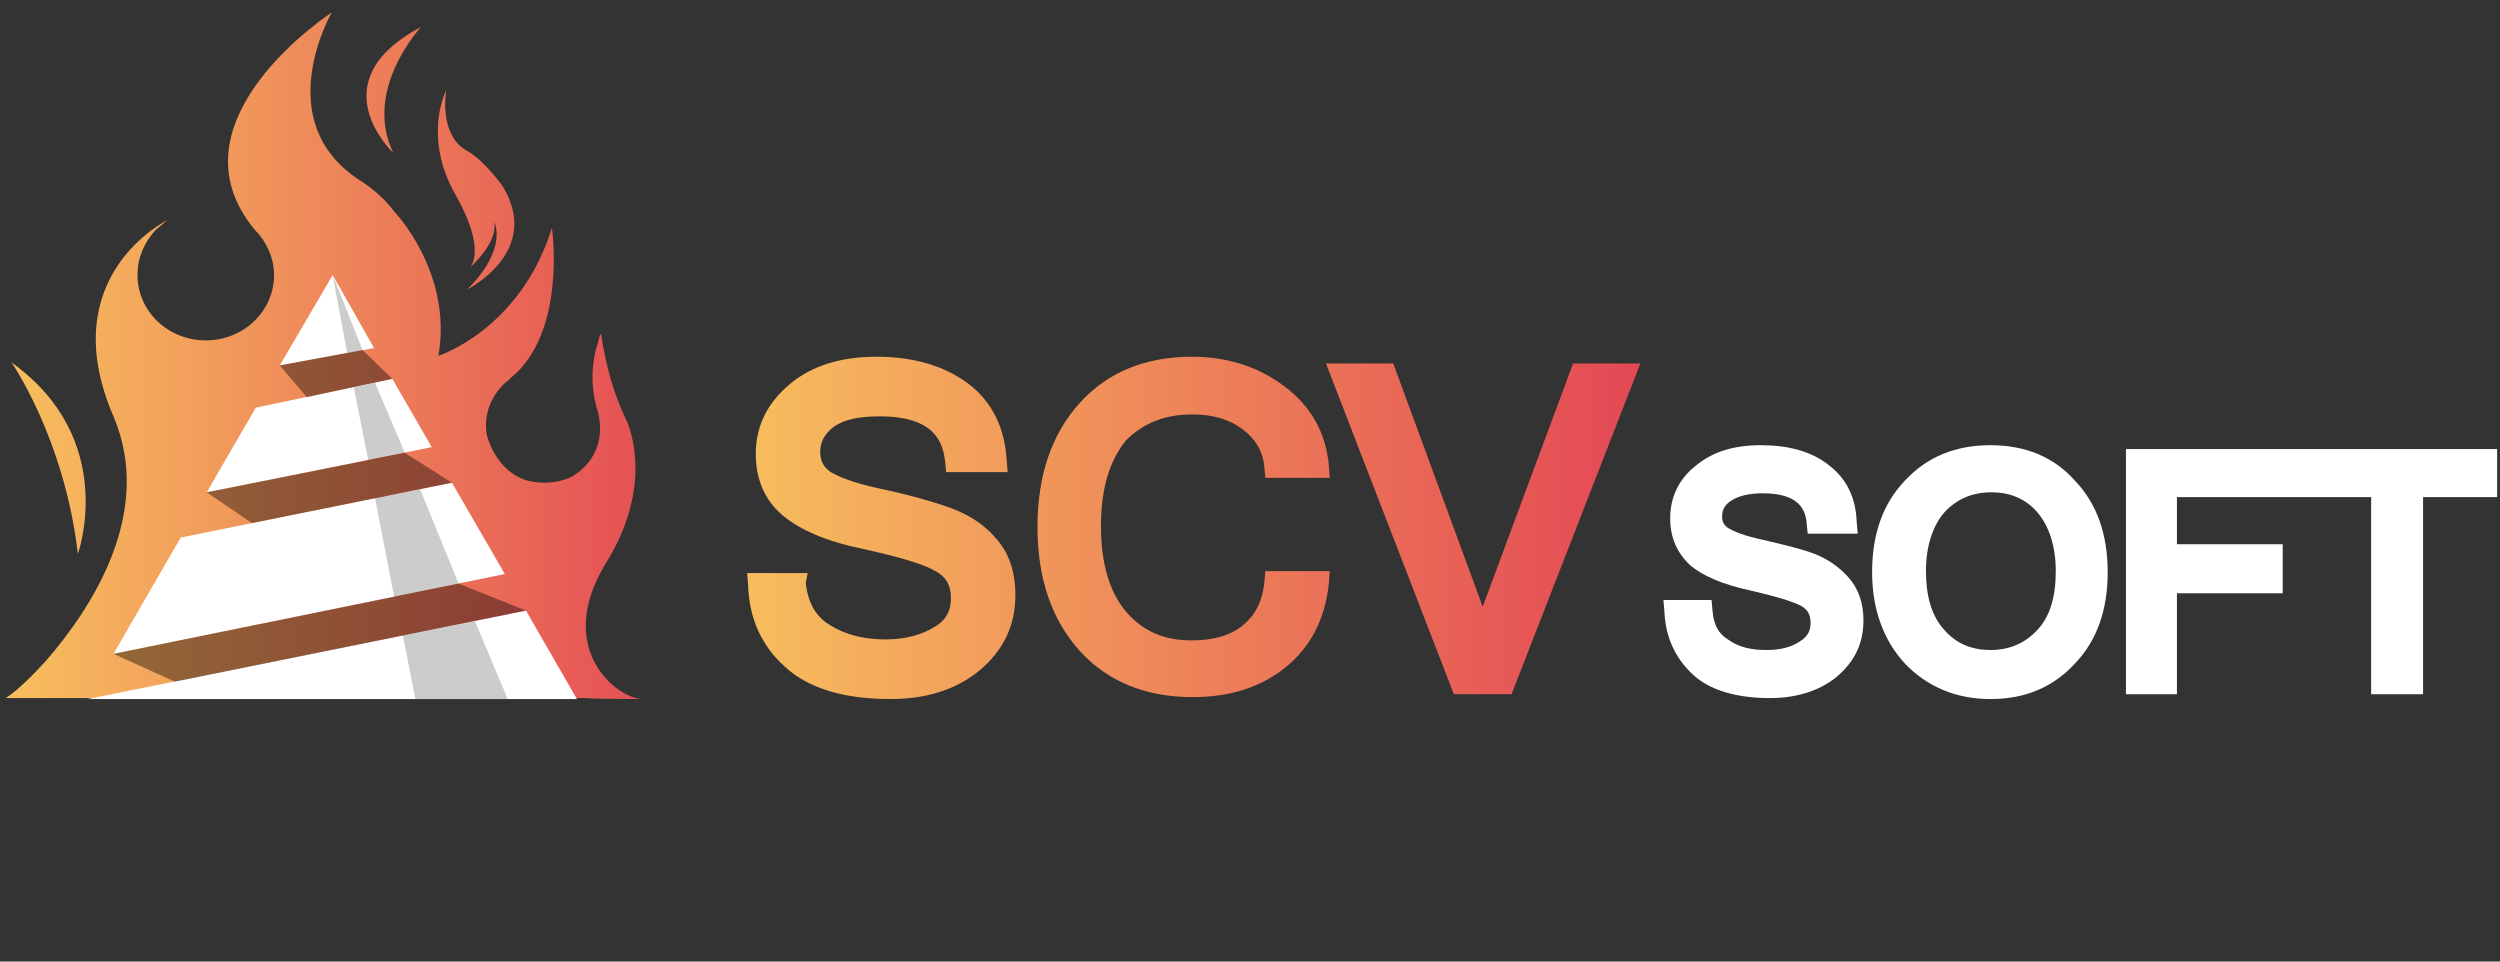 <?xml version="1.0" encoding="utf-8"?>
<!-- Generator: Adobe Illustrator 23.0.1, SVG Export Plug-In . SVG Version: 6.00 Build 0)  -->
<svg version="1.1" id="레이어_1" xmlns="http://www.w3.org/2000/svg" xmlns:xlink="http://www.w3.org/1999/xlink" x="0px"
	 y="0px" viewBox="0 0 260 100" style="enable-background:new 0 0 260 100;" xml:space="preserve">
<rect x="0" y="0" width="260" height="100" fill="#333333" stroke="none"/>
<style type="text/css">
	.st0{fill:url(#SVGID_1_);}
	.st1{fill:url(#SVGID_2_);}
	.st2{fill:url(#SVGID_3_);}
	.st3{fill:url(#SVGID_4_);}
	.st4{fill:#FFFFFF;}
	.st5{opacity:0.4;enable-background:new    ;}
	.st6{opacity:0.5;}
	.st7{fill:url(#SVGID_5_);}
	.st8{fill:url(#SVGID_6_);}
	.st9{fill:url(#SVGID_7_);}
</style>
<g>
	
		<linearGradient id="SVGID_1_" gradientUnits="userSpaceOnUse" x1="-0.988" y1="35.02" x2="73.647" y2="35.02" gradientTransform="matrix(1 0 0 1 0 2)">
		<stop  offset="0" style="stop-color:#F8C25E"/>
		<stop  offset="1" style="stop-color:#E34554"/>
	</linearGradient>
	<path class="st0" d="M66.9,72.7c-2.8,0-9.3-5.3-3.9-14.1c4.9-7.9,2.6-13.8,2.2-14.8c0,0-0.1-0.1-0.1-0.2c0,0,0,0,0,0l0,0
		c-1.5-3.1-2.1-6.1-2.4-7.7c-0.1-0.8-0.2-1.2-0.2-1.2c0,0,0,0,0,0c0,0,0,0,0,0s-0.2,0.3-0.3,0.9c-1,3-0.5,5.8,0,7.3
		c0,0.1,1.3,4.1-2.6,6.6c-1.3,0.7-3,0.9-4.7,0.5c-3.5-1-4.3-4.9-4.3-4.9c-0.3-2.2,0.6-4.2,2.2-5.5l0,0c0.1,0,0.1-0.1,0.2-0.2
		c6-4.7,4.4-15.7,4.4-15.7s0,0,0,0.2l0-0.2C54.1,34.3,45.6,37,45.6,37c1.5-8.7-4.6-15-4.6-15c-0.9-1.2-2.1-2.3-3.5-3.2
		c-9.6-6.1-3-17.5-3-17.5s-17.4,11.3-8,22.6l0,0c1.2,1.2,2,2.9,2,4.7c0,3.8-3.2,6.8-7.1,6.8c-3.9,0-7.1-3-7.1-6.8
		c0-1.8,0.7-3.4,1.9-4.7c0.4-0.3,0.8-0.7,1.2-1c0,0-11.9,5.8-5.6,20.4c4.3,10.1-2.4,20.1-7,25.4c-1.1,1.2-2.8,3-4.2,3.9h5.3l0,0
		c7.9,0,16.9,0,21,0h2.3h4.8v0H40v0h21.2v0C61.2,72.7,66.9,72.7,66.9,72.7z"/>
	
		<linearGradient id="SVGID_2_" gradientUnits="userSpaceOnUse" x1="-0.988" y1="7.395" x2="73.647" y2="7.395" gradientTransform="matrix(1 0 0 1 0 2)">
		<stop  offset="0" style="stop-color:#F8C25E"/>
		<stop  offset="1" style="stop-color:#E34554"/>
	</linearGradient>
	<path class="st1" d="M40.9,15.9c-3.2-6.6,2.9-13.1,2.9-13.1C33,8.5,40.9,15.9,40.9,15.9z"/>
	
		<linearGradient id="SVGID_3_" gradientUnits="userSpaceOnUse" x1="-0.988" y1="45.64" x2="73.647" y2="45.64" gradientTransform="matrix(1 0 0 1 0 2)">
		<stop  offset="0" style="stop-color:#F8C25E"/>
		<stop  offset="1" style="stop-color:#E34554"/>
	</linearGradient>
	<path class="st2" d="M1.2,37.7c0,0,5.5,7.9,6.9,19.9C8.1,57.6,12.4,45.7,1.2,37.7z"/>
	
		<linearGradient id="SVGID_4_" gradientUnits="userSpaceOnUse" x1="-0.988" y1="17.85" x2="73.647" y2="17.85" gradientTransform="matrix(1 0 0 1 0 2)">
		<stop  offset="0" style="stop-color:#F8C25E"/>
		<stop  offset="1" style="stop-color:#E34554"/>
	</linearGradient>
	<path class="st3" d="M48.8,27.9c0.3-0.3,3-2.7,2.6-4.8c0,0,1.5,2.7-2.8,7c0,0,7.8-3.9,3.7-10.7c0,0-1.9-2.7-3.7-3.7
		c-1.8-0.9-2.6-3.4-2.2-6.3c0,0-2.5,4.8,1,10.9C50.6,26,49,27.7,48.8,27.9z"/>
</g>
<path class="st4" d="M33.9,34.6"/>
<path class="st4" d="M33.9,34.6"/>
<polygon class="st4" points="9.1,72.7 9.1,72.7 60,72.7 54.7,63.5 "/>
<polygon class="st4" points="18.8,55.9 11.8,68 52.5,59.7 47,50.2 "/>
<g>
	<polygon class="st4" points="38.9,36.2 34.6,28.6 29.1,38 	"/>
	<polygon class="st4" points="26.6,42.4 21.5,51.2 44.9,46.5 40.8,39.4 	"/>
</g>
<polygon class="st5" points="11.8,68 18.2,70.9 54.7,63.5 47.7,60.7 "/>
<polygon class="st5" points="47,50.2 42.1,47.1 21.5,51.2 26.2,54.4 "/>
<polygon class="st5" points="40.8,39.4 37.7,36.4 29.1,38 31.9,41.3 "/>
<g class="st6">
	<polygon class="st5" points="49.4,64.6 41.9,66.1 43.2,72.7 52.8,72.7 	"/>
	<polygon class="st5" points="43.7,50.9 39,51.8 41,62.1 47.7,60.7 	"/>
	<polygon class="st5" points="34.6,28.6 36.1,36.7 37.7,36.4 	"/>
	<polygon class="st5" points="39.8,47.6 42.1,47.1 39,39.8 36.8,40.3 38.3,47.9 	"/>
</g>
<g>
	
		<linearGradient id="SVGID_5_" gradientUnits="userSpaceOnUse" x1="73.876" y1="52.975" x2="173.07" y2="52.975" gradientTransform="matrix(1 0 0 1 0 2)">
		<stop  offset="0" style="stop-color:#F8C25E"/>
		<stop  offset="1" style="stop-color:#E34554"/>
	</linearGradient>
	<path class="st7" d="M98.8,52.8c-1.7-0.6-4.1-1.3-6.9-1.9c-3.4-0.7-4.8-1.4-5.5-1.8c-0.7-0.5-1.1-1.1-1.1-2.1
		c0-1.1,0.5-1.9,1.4-2.6c1.1-0.8,2.7-1.1,4.8-1.1c5.7,0,6.6,2.7,6.8,4.8l0.1,1h6.4l-0.1-1.2c-0.2-3.4-1.5-6.1-4-8
		c-2.4-1.8-5.6-2.8-9.5-2.8c-3.7,0-6.7,0.9-9,2.8c-2.3,1.9-3.6,4.3-3.6,7.3c0,2.6,0.9,4.8,2.8,6.4c1.8,1.5,4.5,2.7,8.4,3.5
		c3.6,0.8,6.1,1.5,7.5,2.3c1.1,0.6,1.6,1.5,1.6,2.8c0,1.3-0.5,2.3-1.7,3c-1.3,0.8-3,1.3-5.1,1.3c-2.3,0-4.2-0.5-5.8-1.5
		c-1.5-0.9-2.3-2.4-2.5-4.4L84,59.6h-6.3l0.1,1.2c0.1,3.5,1.4,6.4,3.9,8.6c2.4,2.2,6.1,3.3,10.9,3.3c3.8,0,6.9-1,9.3-3
		c2.5-2.1,3.7-4.7,3.7-7.8c0-2.5-0.7-4.5-2.1-6C102.3,54.5,100.7,53.5,98.8,52.8z"/>
	
		<linearGradient id="SVGID_6_" gradientUnits="userSpaceOnUse" x1="73.876" y1="52.98" x2="173.07" y2="52.98" gradientTransform="matrix(1 0 0 1 0 2)">
		<stop  offset="0" style="stop-color:#F8C25E"/>
		<stop  offset="1" style="stop-color:#E34554"/>
	</linearGradient>
	<path class="st8" d="M124,43.1c2.1,0,3.9,0.5,5.3,1.6c1.3,1,2.1,2.3,2.2,4l0.1,1h6.7l-0.1-1.3c-0.3-3.4-1.9-6.2-4.6-8.2
		c-2.6-2-5.9-3.1-9.6-3.1c-4.9,0-8.8,1.6-11.7,4.8c-2.9,3.2-4.4,7.5-4.4,12.9c0,5.4,1.5,9.7,4.4,12.9c2.9,3.2,6.9,4.8,11.7,4.8
		c3.9,0,7.1-1,9.7-3.1c2.6-2.1,4.1-5,4.5-8.7l0.1-1.3h-6.7l-0.1,1.1c-0.2,2-0.9,3.4-2.2,4.5c-1.3,1.1-3.1,1.6-5.4,1.6
		c-2.9,0-5.1-1-6.8-3c-1.7-2-2.6-5-2.6-8.9c0-3.9,0.9-6.8,2.6-8.9C118.8,44.1,121,43.1,124,43.1z"/>
	
		<linearGradient id="SVGID_7_" gradientUnits="userSpaceOnUse" x1="73.876" y1="52.97" x2="173.07" y2="52.97" gradientTransform="matrix(1 0 0 1 0 2)">
		<stop  offset="0" style="stop-color:#F8C25E"/>
		<stop  offset="1" style="stop-color:#E34554"/>
	</linearGradient>
	<polygon class="st9" points="163.6,37.8 154.2,63.1 144.9,37.8 137.9,37.8 151.2,72.2 157.2,72.2 170.6,37.8 	"/>
</g>
<path class="st4" d="M188.7,57.6c-1.3-0.5-3-0.9-5.1-1.4c-2.4-0.5-3.4-1-3.9-1.3c-0.4-0.3-0.6-0.6-0.6-1.2c0-0.7,0.3-1.2,0.9-1.6
	c0.7-0.5,1.9-0.8,3.3-0.8c3.8,0,4.5,1.7,4.6,3.2l0.1,1h5.2l-0.1-1.2c-0.1-2.6-1.1-4.6-3-6c-1.8-1.4-4.2-2-7-2c-2.8,0-5,0.7-6.7,2.1
	c-1.8,1.4-2.7,3.3-2.7,5.5c0,2,0.7,3.6,2.1,4.9c1.3,1.1,3.4,2,6.2,2.6c2.6,0.6,4.3,1.1,5.3,1.6c0.7,0.4,1,0.9,1,1.8
	c0,0.8-0.3,1.4-1.1,1.9c-0.9,0.6-2,0.9-3.5,0.9c-1.6,0-2.9-0.3-4-1.1c-1-0.6-1.5-1.6-1.6-3l-0.1-1.1H173l0.1,1.2
	c0.1,2.6,1.1,4.8,2.9,6.5c1.8,1.7,4.6,2.5,8.1,2.5c2.8,0,5.2-0.8,6.9-2.2c1.9-1.6,2.8-3.5,2.8-5.9c0-1.9-0.6-3.4-1.6-4.5
	C191.2,58.9,190,58.1,188.7,57.6z"/>
<path class="st4" d="M207,46.3c-3.6,0-6.6,1.2-8.9,3.7c-2.3,2.4-3.4,5.6-3.4,9.5c0,3.9,1.2,7.1,3.4,9.5c2.3,2.4,5.3,3.7,8.9,3.7
	c3.6,0,6.5-1.2,8.8-3.7c2.3-2.4,3.4-5.6,3.4-9.5s-1.1-7.1-3.4-9.5C213.6,47.5,210.6,46.3,207,46.3z M213.8,59.4
	c0,2.7-0.6,4.7-1.9,6.1c-1.3,1.4-2.9,2.1-4.9,2.1c-2,0-3.6-0.7-4.8-2.1c-1.3-1.4-1.9-3.5-1.9-6.1c0-2.6,0.7-4.7,1.9-6.1
	c1.3-1.4,2.9-2.1,4.9-2.1c2,0,3.6,0.7,4.8,2.1C213.1,54.7,213.8,56.8,213.8,59.4z"/>
<polygon class="st4" points="239,46.7 239,46.7 221.1,46.7 221.1,72.2 226.4,72.2 226.4,61.7 237.4,61.7 237.4,56.6 226.4,56.6 
	226.4,51.7 239,51.7 239,51.7 246.6,51.7 246.6,72.2 252,72.2 252,51.7 259.7,51.7 259.7,46.7 "/>
</svg>
